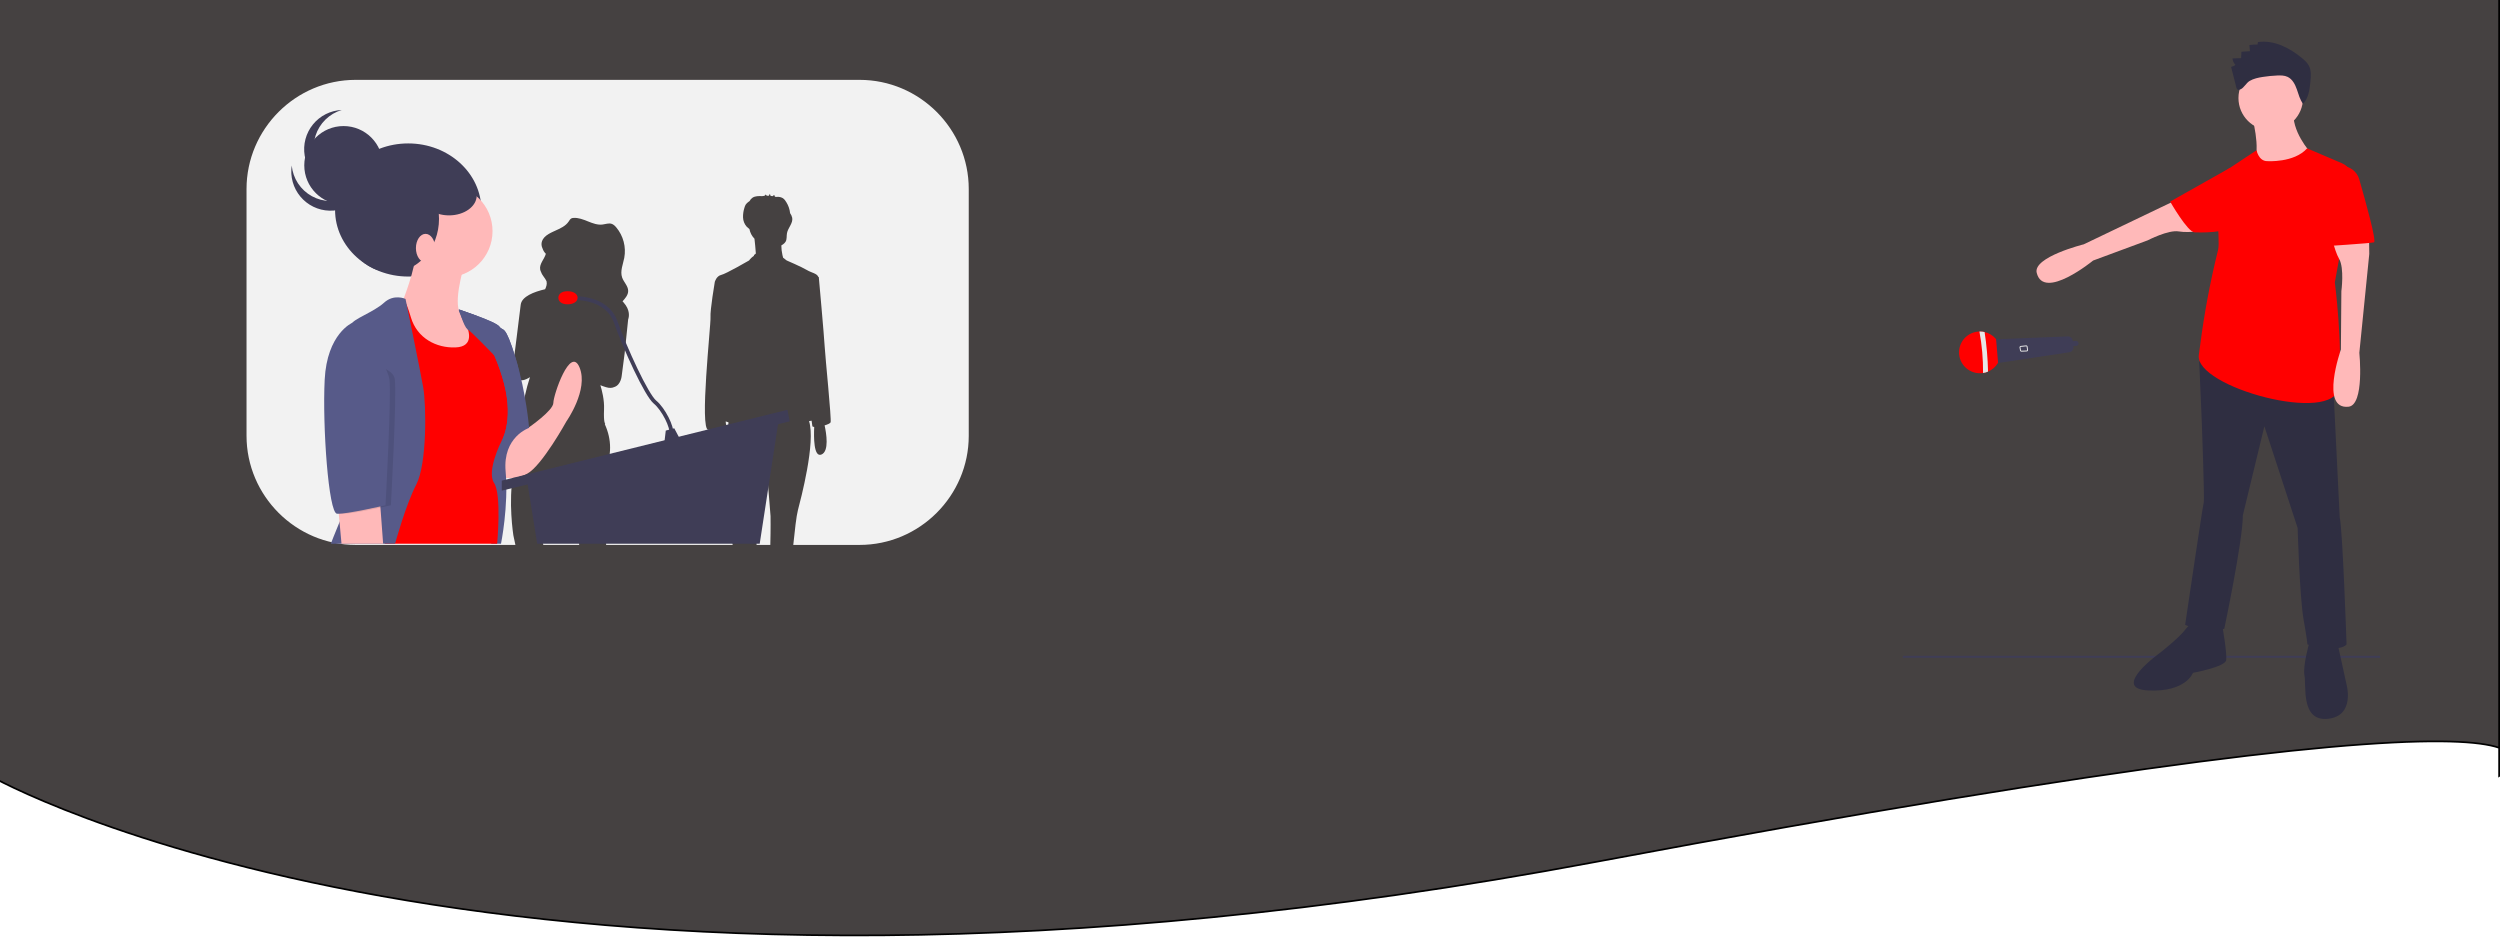 <svg width="1440" height="540" viewBox="0 0 1440 540" fill="none" xmlns="http://www.w3.org/2000/svg">
<path d="M-5.5 -5.5H1439.5V430.724C1456.4 436.497 1439.5 447 1439.5 447V430.724C1413.09 421.7 1304.11 424.234 919 496.5C287.5 615 -5.5 447 -5.5 447V-5.5Z" fill="#0F0A0A" fill-opacity="0.77"/>
<path d="M-5.5 -5.5H1439.5V447C1439.5 447 1550.5 378 919 496.5C287.5 615 -5.5 447 -5.5 447V-5.5Z" stroke="black"/>
<g clip-path="url(#clip0)">
<path d="M1371 377.758H1096V378.885H1371V377.758Z" fill="#3F3D56"/>
<path d="M1272.73 132.458C1272.73 132.458 1261.04 134.404 1255.04 133.313C1249.03 132.221 1237.12 138.416 1237.12 138.416L1205.63 150.074C1205.63 150.074 1177.15 173.41 1173.14 157.15C1170.9 148.044 1200.25 140.725 1200.25 140.725L1251.85 116.011L1270.62 109.523L1272.73 132.458Z" fill="#FFB9B9"/>
<path d="M1274.98 200.459L1266.75 208.348L1268.22 242.723C1268.22 242.723 1269.91 287.805 1269.34 289.496C1268.78 291.186 1258.64 359.936 1258.64 359.936C1258.64 359.936 1270.47 365.571 1281.18 362.19C1281.18 362.19 1291.88 311.473 1291.88 296.821L1304.28 245.541L1323.44 304.147C1323.44 304.147 1324.57 343.594 1326.82 356.555C1329.08 369.516 1329.08 371.207 1329.08 371.207C1329.08 371.207 1347.11 376.278 1351.62 371.207C1351.62 371.207 1349.36 304.711 1347.67 297.948L1343.73 217.364L1274.98 200.459Z" fill="#2F2E41"/>
<path d="M1263.14 359.936C1263.14 359.936 1262.02 358.246 1258.64 362.754C1255.26 367.262 1244.55 375.715 1244.55 375.715C1244.55 375.715 1215.25 396.565 1237.22 397.692C1259.2 398.819 1263.14 387.549 1263.14 387.549C1263.14 387.549 1281.74 384.168 1282.3 380.223C1282.87 376.278 1280.05 360.5 1280.05 360.5L1263.14 359.936Z" fill="#2F2E41"/>
<path d="M1330.2 370.08C1330.2 370.08 1326.26 383.604 1327.39 389.239C1328.51 394.875 1325.13 415.725 1340.91 414.035C1356.69 412.344 1351.62 394.311 1351.62 394.311L1346.55 371.207L1330.2 370.08Z" fill="#2F2E41"/>
<path d="M1307.95 75.075C1318.22 75.075 1326.54 66.749 1326.54 56.478C1326.54 46.208 1318.22 37.882 1307.95 37.882C1297.67 37.882 1289.35 46.208 1289.35 56.478C1289.35 66.749 1297.67 75.075 1307.95 75.075Z" fill="#FFB9B9"/>
<path d="M1296.96 66.34C1296.96 66.34 1302.59 86.063 1298.08 93.389C1293.58 100.715 1328.51 94.516 1330.77 87.754C1330.77 87.754 1319.5 75.356 1321.19 63.522L1296.96 66.34Z" fill="#FFB9B9"/>
<path d="M1305.97 92.826C1305.97 92.826 1321.4 93.868 1328.9 85.458L1348.97 94.035C1351.16 94.972 1352.97 96.626 1354.1 98.726C1355.24 100.825 1355.62 103.247 1355.19 105.593L1344.86 162.703C1344.86 162.703 1349.59 198.768 1347.11 223C1344.87 244.892 1263.71 223 1266.53 204.403C1266.83 202.411 1267.11 200.373 1267.36 198.323C1269.73 180.006 1273.16 161.842 1277.62 143.92C1279.12 137.798 1274.98 102.969 1274.98 102.969L1299.78 86.534C1299.78 86.534 1300.9 92.826 1305.97 92.826Z" fill="#FF0000"/>
<path d="M1289.25 101.512L1284.53 96.665L1250 116.115C1250 116.115 1260.11 133.789 1264.1 133.844C1265.62 133.865 1283.75 134.751 1288.16 128.891C1295.27 119.461 1289.25 101.512 1289.25 101.512Z" fill="#FF0000"/>
<path d="M1303.38 44.31C1306.14 43.878 1308.92 43.602 1311.71 43.484C1313.73 43.398 1315.84 43.411 1317.67 44.282C1320.42 45.594 1321.96 48.56 1322.97 51.44C1323.99 54.319 1324.7 57.396 1326.58 59.804C1329.7 56.548 1330.32 51.707 1330.78 47.222C1331.11 44.067 1331.4 40.703 1329.94 37.886C1329.04 36.152 1327.56 34.8 1326.06 33.55C1318.89 27.584 1309.79 22.89 1300.56 24.23L1300.34 25.655C1298.77 25.608 1297.19 25.707 1295.64 25.951L1295.97 29.486L1291.06 29.797L1290.88 33.481L1285.92 33.653C1286.01 35.069 1286.63 36.399 1287.65 37.388C1286.88 37.938 1286.02 38.33 1285.1 38.538C1285.93 41.738 1286.73 44.945 1287.58 48.139C1288.21 50.491 1288.1 52.569 1290.62 51.421C1292.54 50.547 1293.84 47.768 1295.79 46.619C1298.07 45.266 1300.78 44.716 1303.38 44.31Z" fill="#2F2E41"/>
<path d="M1364.43 126.418L1364.7 146.278L1358.98 203.199C1358.98 203.199 1362.07 233.292 1352.74 234.275C1336.09 236.031 1348.36 201.317 1348.36 201.317L1348.63 167.741C1348.63 167.741 1350.41 154.43 1347.35 149.152C1344.28 143.875 1342.14 132.221 1342.14 132.221L1364.43 126.418Z" fill="#FFB9B9"/>
<path d="M1348.8 95.643C1351.08 95.642 1353.3 96.384 1355.13 97.756C1356.95 99.127 1358.28 101.055 1358.92 103.248C1362.51 115.718 1369.05 139.185 1367.4 139.598C1365.14 140.162 1338.66 141.852 1338.66 141.852L1348.8 95.643Z" fill="#FF0000"/>
<path d="M1143.13 191.252L1143.26 191.285C1145.72 191.879 1147.93 193.234 1149.58 195.158C1151.22 197.082 1152.22 199.476 1152.42 201.999C1152.63 204.522 1152.03 207.045 1150.72 209.209C1149.4 211.373 1147.44 213.067 1145.11 214.05C1144.19 214.44 1143.23 214.712 1142.24 214.86C1140.49 215.127 1138.7 215.004 1137.01 214.5C1135.31 213.997 1133.74 213.124 1132.42 211.946C1131.1 210.767 1130.06 209.311 1129.36 207.682C1128.67 206.053 1128.34 204.291 1128.41 202.521C1128.48 200.752 1128.93 199.019 1129.75 197.446C1130.56 195.874 1131.71 194.5 1133.12 193.423C1134.52 192.347 1136.15 191.594 1137.88 191.219C1139.61 190.843 1141.4 190.854 1143.13 191.252V191.252Z" fill="#FF0000"/>
<path d="M1143.13 191.252C1144.29 198.799 1144.95 206.415 1145.11 214.05C1144.19 214.44 1143.23 214.712 1142.24 214.86C1142.31 206.841 1141.61 198.833 1140.15 190.948C1141.15 190.925 1142.15 191.027 1143.13 191.252Z" fill="#E6E6E6"/>
<path d="M1190.99 193.762L1149.74 195.436L1150.9 209.092L1191.9 202.908C1192.62 202.808 1193.28 202.426 1193.73 201.845C1194.18 201.265 1194.39 200.531 1194.31 199.801L1194.25 199.318L1195.87 199.251C1196.07 199.243 1196.26 199.193 1196.44 199.105C1196.62 199.017 1196.78 198.892 1196.9 198.739C1197.03 198.586 1197.12 198.408 1197.18 198.217C1197.23 198.026 1197.24 197.825 1197.22 197.628L1197.21 197.56C1197.15 197.196 1196.96 196.867 1196.67 196.641C1196.38 196.416 1196.01 196.312 1195.65 196.351L1193.93 196.534L1193.9 196.251C1193.82 195.546 1193.47 194.897 1192.93 194.436C1192.39 193.974 1191.7 193.734 1190.99 193.762Z" fill="#3F3D56"/>
<path d="M1168.14 201.801C1168.1 201.979 1168 202.137 1167.86 202.253C1167.72 202.369 1167.54 202.435 1167.36 202.443L1164.4 202.566C1164.19 202.573 1164 202.508 1163.84 202.382C1163.68 202.256 1163.57 202.077 1163.54 201.879L1163.24 200.241C1163.21 200.128 1163.22 200.011 1163.24 199.899C1163.27 199.786 1163.32 199.681 1163.39 199.588C1163.46 199.496 1163.54 199.418 1163.65 199.361C1163.75 199.304 1163.86 199.268 1163.97 199.256L1166.97 198.936C1167.19 198.913 1167.4 198.974 1167.57 199.107C1167.75 199.241 1167.86 199.435 1167.89 199.65L1167.89 199.65L1168.15 201.485C1168.17 201.59 1168.16 201.698 1168.14 201.801V201.801ZM1163.79 200.024C1163.78 200.062 1163.78 200.102 1163.79 200.14L1164.09 201.778C1164.1 201.844 1164.13 201.904 1164.19 201.946C1164.24 201.988 1164.3 202.009 1164.37 202.007L1167.34 201.884C1167.37 201.883 1167.41 201.873 1167.45 201.855C1167.48 201.838 1167.51 201.813 1167.54 201.783C1167.56 201.753 1167.58 201.718 1167.59 201.681C1167.6 201.643 1167.61 201.603 1167.6 201.565L1167.33 199.731C1167.32 199.659 1167.29 199.594 1167.23 199.55C1167.17 199.505 1167.1 199.485 1167.03 199.493L1164.03 199.812C1163.99 199.816 1163.96 199.828 1163.92 199.847C1163.89 199.866 1163.86 199.892 1163.84 199.923C1163.81 199.953 1163.8 199.988 1163.79 200.024V200.024Z" fill="#E6E6E6"/>
</g>
<g clip-path="url(#clip1)">
<path d="M443.837 297.31L441.675 270.445L435.5 298.854C435.5 298.854 435.581 306.021 435.786 313.872H443.698C443.964 304.898 443.837 297.31 443.837 297.31Z" fill="#F2F2F2"/>
<path d="M332.699 306.864C332.091 304.352 331.661 301.8 331.414 299.227L330.549 289.934C330.186 287.388 329.812 285.146 329.437 283.166C326.684 269.053 323.842 268.543 323.842 268.543C323.719 268.636 323.601 268.74 323.479 268.847C323.145 269.151 322.834 269.479 322.548 269.829C318.022 275.582 314.951 290.504 313.337 300.403C312.447 305.871 312.003 309.805 312.003 309.805C312.003 309.805 312.406 311.481 312.956 313.872H333.612C333.534 311.512 333.228 309.165 332.699 306.864V306.864Z" fill="#F2F2F2"/>
<path d="M495.121 46H204.879C170.295 46 142 74.295 142 108.879V250.993C142 285.577 170.295 313.872 204.879 313.872H296.87L295.683 308.283C295.683 308.283 292.629 288.58 295.683 273.218C296.669 268.398 297.345 263.521 297.708 258.614C298.09 253.076 298.995 247.585 300.412 242.217C300.493 241.907 300.584 241.6 300.668 241.291C299.923 241.089 299.581 240.927 299.754 240.825C300.231 240.543 300.493 239.68 300.624 238.585C301.437 231.336 302.988 224.189 305.253 217.255C302.168 219.192 300.119 219.398 298.778 218.647C294.066 217.36 296.022 206.761 296.022 206.761C296.022 206.761 298.951 183.837 299.924 175.537C300.483 170.766 307.649 168.062 313.993 166.594C314.661 165.16 315.143 163.716 314.837 162.2C314.816 162.098 314.787 161.999 314.76 161.899C313.953 160.108 312.313 158.634 311.698 156.779C311.426 156.279 311.233 155.74 311.129 155.181C310.584 152 313.558 149.252 314.416 146.193C313.541 145.348 312.888 144.301 312.514 143.144C311.207 140.463 311.844 137.246 316.041 134.763C316.879 134.267 317.766 133.829 318.668 133.409C318.998 133.196 319.358 133.031 319.735 132.92C322.737 131.562 325.755 130.248 327.552 127.603C328.015 126.922 328.421 126.132 329.17 125.774C329.522 125.623 329.9 125.539 330.283 125.525C336.069 125.081 341.308 130.042 347.066 129.331C348.81 129.116 350.591 128.382 352.265 128.91C353.365 129.257 354.224 130.102 354.963 130.976C356.975 133.378 358.433 136.195 359.231 139.226C360.029 142.256 360.148 145.425 359.58 148.507C358.85 152.3 357.075 156.21 358.354 159.86C359.294 162.541 361.811 164.717 361.829 167.554C361.843 169.888 360.186 171.751 358.585 173.567C358.794 173.78 358.996 173.999 359.194 174.223C363.106 178.68 362.367 182.484 361.815 184.008L361.815 184.008L359.803 203.422L358.107 216.446C358.107 216.446 357.688 221.791 353.737 222.963C352.586 223.496 351.078 223.636 349.096 223.033C347.81 222.641 346.727 222.25 345.807 221.87C346.676 224.646 348.172 230.314 347.929 235.815C347.59 243.496 348.608 244.164 348.608 244.164C348.544 244.243 348.472 244.315 348.392 244.378C352.422 253.281 352.459 262.416 348.269 271.548C343.519 281.901 348.608 305.946 348.608 305.946C348.608 305.946 348.97 309.696 349.133 313.872H421.994C420.835 302.819 419.443 291.753 418.825 290.517C417.805 288.478 419.1 254.884 419.583 243.215C419.368 243.161 419.158 243.106 418.961 243.049C418.616 242.95 418.306 242.847 418.02 242.742C418.006 243.335 418.069 243.929 418.207 244.506C418.636 245.507 417.607 246.242 415.86 246.744C416.876 251.705 418.132 260.937 413.884 262.725C409.514 264.565 409.427 253.389 409.667 247.563C409.116 247.584 408.563 247.594 408.017 247.594C402.767 247.594 409.561 186.762 409.252 182.747C408.943 178.733 411.722 162.367 411.722 162.367C411.722 162.367 412.649 158.97 415.428 158.353C418.207 157.735 431.485 150.015 431.485 150.015C432.232 148.966 433.176 148.072 434.264 147.384V146.927C434.611 146.605 434.979 146.307 435.366 146.035C435.204 143.337 434.839 139.856 434.573 137.505C433.081 135.984 432.073 134.055 431.676 131.961C431.107 131.517 430.567 131.037 430.059 130.524C428.784 129.062 428.053 127.205 427.988 125.266C427.931 123.341 428.21 121.42 428.812 119.59C428.969 118.982 429.21 118.398 429.527 117.856C429.964 117.228 430.512 116.685 431.144 116.253C431.331 116.114 431.525 115.984 431.718 115.853C432.127 115.058 432.727 114.376 433.465 113.87C435.041 112.835 437.069 112.92 438.954 112.967C438.982 112.967 439.011 112.967 439.039 112.967C439.389 112.911 439.74 112.865 440.092 112.828C440.298 112.787 440.487 112.687 440.637 112.54C440.787 112.393 440.891 112.206 440.936 112.001C441.191 112.246 441.446 112.491 441.701 112.736C442.084 112.73 442.467 112.737 442.849 112.756C443.018 112.368 443.217 111.994 443.444 111.638C443.584 112.036 443.724 112.435 443.864 112.834C444.248 112.875 444.63 112.927 445.011 112.993C445.311 112.754 445.611 112.516 445.912 112.277C445.978 112.224 446.217 113.006 446.338 113.274C446.544 113.327 446.75 113.383 446.954 113.447C447.273 113.432 447.628 113.372 447.825 113.376C448.911 113.339 449.986 113.607 450.928 114.149C451.751 114.748 452.425 115.526 452.9 116.426C454.114 118.345 454.867 120.519 455.102 122.777C455.692 123.594 456.107 124.523 456.324 125.507C456.833 128.607 453.887 131.197 453.304 134.284C452.992 135.931 453.348 137.754 452.509 139.205C452.142 139.79 451.661 140.294 451.094 140.689C450.76 140.938 450.411 141.168 450.049 141.377C450.068 143.244 450.282 145.104 450.688 146.927L451.085 148.451C451.703 148.896 452.369 149.411 453.101 150.015C453.101 150.015 461.747 153.721 464.835 155.574C467.55 157.202 470.501 157.401 471.385 159.523L471.628 159.588C471.628 159.588 474.716 193.864 475.025 199.731C475.334 205.598 479.039 241.727 478.422 243.271C478.193 243.843 476.737 244.498 474.979 245.02C476.005 249.709 477.662 259.909 473.172 261.799C468.621 263.715 468.715 251.513 468.986 245.941C468.38 245.886 467.982 245.727 467.923 245.433C467.873 245.182 467.712 244.048 467.479 242.319C467.094 242.379 466.695 242.441 466.271 242.505C466.185 242.518 466.096 242.531 466.009 242.545C469.924 254.86 461.253 287.52 459.585 293.913C458.714 297.254 457.774 305.514 456.927 313.872H495.121C529.705 313.872 558 285.577 558 250.993V108.879C558 74.295 529.705 46 495.121 46Z" fill="#F2F2F2"/>
<path d="M235.134 159.291C258.403 159.291 277.267 142.126 277.267 120.951C277.267 99.776 258.403 82.611 235.134 82.611C211.865 82.611 193.002 99.776 193.002 120.951C193.002 142.126 211.865 159.291 235.134 159.291Z" fill="#3F3D56"/>
<path d="M304.542 246.239C304.542 246.239 318.733 236.482 318.733 232.047C318.733 227.612 328.49 198.785 333.812 211.646C339.134 224.507 326.273 242.691 326.273 242.691C326.273 242.691 312.081 268.414 303.655 272.849C295.228 277.284 288.132 274.623 288.132 274.623V262.648L296.24 250.649C297.158 249.291 298.394 248.178 299.842 247.41C301.289 246.641 302.903 246.239 304.542 246.239V246.239Z" fill="#FFB9B9"/>
<path d="M264.203 178.311C264.203 178.311 285.471 185.036 287.689 188.141C289.906 191.245 290.793 185.923 297.002 206.324C303.211 226.725 304.763 246.461 304.763 246.461C304.763 246.461 289.463 251.561 291.237 271.518C293.011 291.475 288.576 313.207 288.576 313.207H283.039L270.836 275.51L285.471 218.299C285.471 218.299 264.666 183.117 264.203 178.311Z" fill="#575A89"/>
<path d="M257.087 159.757C271.784 159.757 283.697 147.843 283.697 133.147C283.697 118.451 271.784 106.537 257.087 106.537C242.391 106.537 230.478 118.451 230.478 133.147C230.478 147.843 242.391 159.757 257.087 159.757Z" fill="#FFB9B9"/>
<path d="M267.288 153.105C267.288 153.105 259.748 177.94 266.401 181.488C273.053 185.036 280.593 201.002 280.593 201.002L269.062 213.864H242.452L230.478 200.559L225.599 177.94L232.252 172.618C232.252 172.618 239.348 154.878 239.348 145.565C239.348 136.252 267.288 153.105 267.288 153.105Z" fill="#FFB9B9"/>
<path d="M269.505 180.601C269.505 180.601 264.183 179.271 267.288 184.593C270.392 189.915 273.497 199.672 262.409 200.115C251.322 200.559 240.235 194.793 236.687 182.819C233.139 170.844 231.808 171.731 230.478 172.175C229.147 172.618 214.955 187.254 214.955 187.254L219.834 214.751L221.608 313.207H286.358C286.358 313.207 289.019 284.823 284.584 278.171C280.149 271.518 288.576 254.665 288.576 254.665C288.576 254.665 296.115 243.134 290.35 220.96C284.584 198.785 271.723 180.601 269.505 180.601Z" fill="#FF0000"/>
<path d="M233.582 172.175C233.582 172.175 226.93 169.07 221.164 174.392C215.399 179.714 202.537 184.149 202.537 186.81C202.537 189.471 213.625 265.309 206.085 278.614C198.546 291.919 190.563 313.207 190.563 313.207H227.556C227.556 313.207 233.582 291.032 239.791 279.058C246 267.083 245.556 233.377 243.782 223.177C242.008 212.977 233.582 172.175 233.582 172.175Z" fill="#575A89"/>
<path d="M194.554 289.702L196.714 313.207H220.684L218.503 283.936L194.554 289.702Z" fill="#FFB9B9"/>
<path d="M303.655 277.284L309.42 313.207H437.591L448.678 240.917L303.655 277.284Z" fill="#3F3D56"/>
<path d="M453.556 236.038L454.887 242.691L289.019 282.606V276.84L453.556 236.038Z" fill="#3F3D56"/>
<path d="M383.484 248.013L382.597 255.552L392.354 254.222L388.362 246.682L383.484 248.013Z" fill="#3F3D56"/>
<path d="M329.821 171.731C329.821 171.731 349.335 170.401 354.657 185.48C359.979 200.559 372.397 227.612 377.275 231.603C382.154 235.595 387.476 246.239 386.589 249.787" stroke="#3F3D56" stroke-width="2.217" stroke-miterlimit="10"/>
<path d="M332.704 171.51C332.704 173.592 330.49 175.279 326.938 175.279C323.387 175.279 321.616 173.592 321.616 171.51C321.616 169.428 323.387 167.74 326.938 167.74C330.49 167.74 332.704 169.428 332.704 171.51Z" fill="#FF0000"/>
<path d="M299.885 240.695C299.885 240.695 303.211 226.725 297.002 206.324C290.793 185.923 289.906 191.245 287.689 188.141C285.471 185.036 264.203 178.311 264.203 178.311C264.355 179.89 266.703 184.749 269.789 190.562C269.233 188.467 268.392 186.458 267.288 184.593C264.183 179.271 269.505 180.601 269.505 180.601C271.723 180.601 284.584 198.785 290.35 220.959C296.115 243.134 288.576 254.665 288.576 254.665L299.885 240.695Z" fill="#575A89"/>
<path d="M264.405 178.162C264.405 178.162 267.031 188.122 269.266 189.573C271.501 191.023 284.757 204.796 284.757 204.796L283.032 193.684L275.936 183.041L274.049 181.671L264.405 178.162Z" fill="#575A89"/>
<path opacity="0.1" d="M205.42 208.763L206.038 185.923C206.038 185.923 191.45 192.132 190.119 218.742C188.789 245.352 192.337 295.467 197.215 295.91C202.094 296.354 225.156 291.032 225.156 291.032C225.156 291.032 228.704 226.725 227.373 218.299C226.043 209.872 205.42 208.763 205.42 208.763Z" fill="black"/>
<path d="M206.529 185.923H202.934C202.934 185.923 188.345 192.132 187.015 218.742C185.684 245.352 189.232 295.467 194.111 295.91C198.989 296.354 222.051 291.032 222.051 291.032C222.051 291.032 225.599 226.725 224.269 218.299C222.938 209.872 206.529 185.923 206.529 185.923Z" fill="#575A89"/>
<path d="M225.377 156.874C240.563 156.874 252.874 143.074 252.874 126.051C252.874 109.028 240.563 95.228 225.377 95.228C210.191 95.228 197.881 109.028 197.881 126.051C197.881 143.074 210.191 156.874 225.377 156.874Z" fill="#3F3D56"/>
<path d="M245.113 151.109C248.175 151.109 250.657 147.435 250.657 142.904C250.657 138.373 248.175 134.699 245.113 134.699C242.051 134.699 239.569 138.373 239.569 142.904C239.569 147.435 242.051 151.109 245.113 151.109Z" fill="#FFB9B9"/>
<path d="M197.881 117.846C210.372 117.846 220.499 107.72 220.499 95.228C220.499 82.736 210.372 72.61 197.881 72.61C185.389 72.61 175.262 82.736 175.262 95.228C175.262 107.72 185.389 117.846 197.881 117.846Z" fill="#3F3D56"/>
<path d="M200.804 113.348C197.518 115.02 193.873 115.863 190.187 115.804C186.501 115.746 182.885 114.787 179.654 113.011C176.423 111.235 173.675 108.696 171.65 105.616C169.624 102.535 168.383 99.006 168.033 95.336C167.55 98.504 167.746 101.739 168.607 104.826C169.469 107.912 170.977 110.781 173.031 113.24C175.085 115.7 177.638 117.696 180.522 119.094C183.405 120.492 186.553 121.262 189.756 121.352C192.96 121.442 196.146 120.85 199.103 119.615C202.06 118.381 204.722 116.532 206.91 114.191C209.099 111.85 210.765 109.071 211.799 106.037C212.832 103.004 213.209 99.785 212.904 96.595C212.366 100.149 210.987 103.523 208.883 106.437C206.778 109.351 204.009 111.72 200.804 113.348V113.348Z" fill="#3F3D56"/>
<path d="M185.472 98.967C183.201 96.063 181.674 92.647 181.024 89.018C180.375 85.389 180.622 81.656 181.745 78.145C182.868 74.633 184.832 71.449 187.467 68.871C190.102 66.292 193.327 64.396 196.862 63.349C193.66 63.483 190.523 64.295 187.659 65.733C184.795 67.171 182.269 69.201 180.249 71.689C178.229 74.177 176.761 77.065 175.942 80.163C175.122 83.262 174.971 86.499 175.497 89.66C176.024 92.821 177.216 95.834 178.995 98.499C180.774 101.165 183.099 103.422 185.816 105.121C188.533 106.82 191.581 107.922 194.756 108.354C197.932 108.786 201.163 108.539 204.235 107.628C200.644 107.781 197.068 107.076 193.805 105.569C190.541 104.063 187.684 101.799 185.472 98.967Z" fill="#3F3D56"/>
<path d="M258.64 124.055C267.457 124.055 274.606 118.893 274.606 112.525C274.606 106.156 267.457 100.994 258.64 100.994C249.822 100.994 242.674 106.156 242.674 112.525C242.674 118.893 249.822 124.055 258.64 124.055Z" fill="#3F3D56"/>
</g>
<defs>
<clipPath id="clip0">
<rect width="275" height="390.132" fill="white" transform="translate(1096 24)"/>
</clipPath>
<clipPath id="clip1">
<rect width="416" height="267.872" fill="white" transform="translate(142 46)"/>
</clipPath>
</defs>
</svg>
